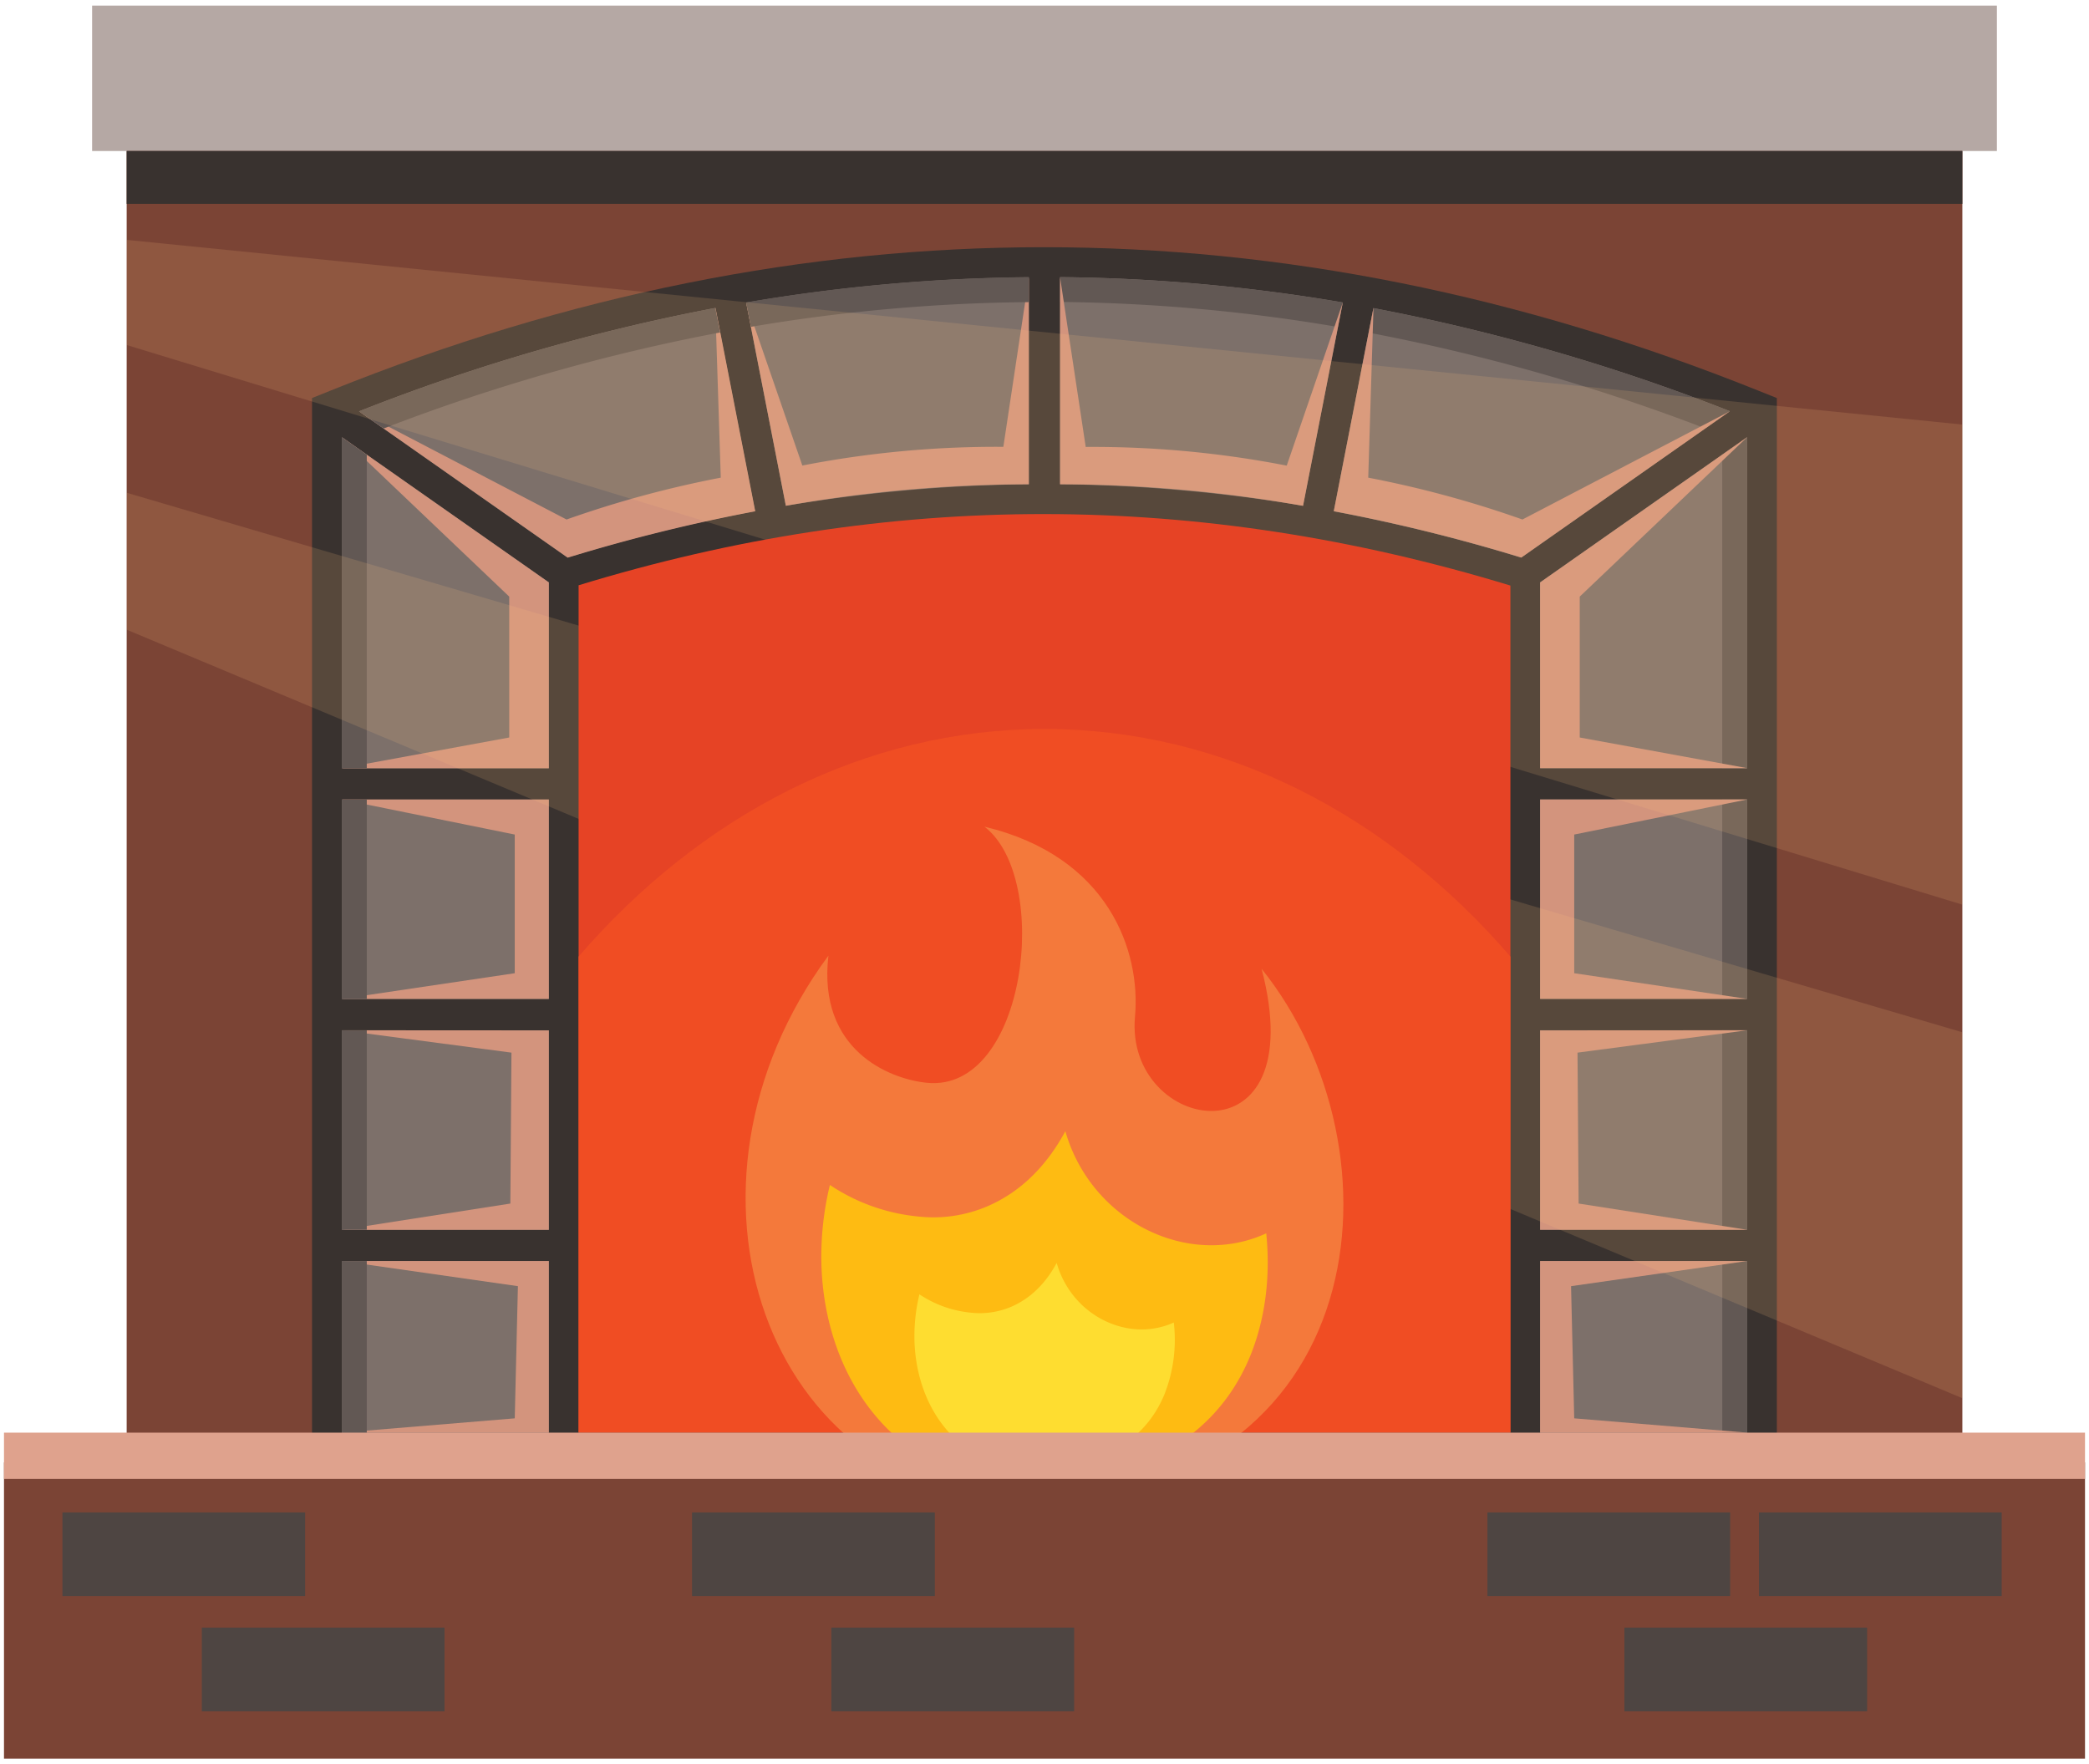 <svg id="publicdomainvectors.org" xmlns="http://www.w3.org/2000/svg" viewBox="0 0 660 557.39"><defs><style>.cls-1{fill:#7b4435;}.cls-2,.cls-7{fill:#39322f;}.cls-10,.cls-11,.cls-12,.cls-13,.cls-15,.cls-2,.cls-3,.cls-4,.cls-5,.cls-8,.cls-9{fill-rule:evenodd;}.cls-3{fill:#7d706a;}.cls-4{fill:#d3947d;}.cls-5{fill:#625854;}.cls-6{fill:#b5a8a4;}.cls-8{fill:#fdc180;opacity:0.15;}.cls-9{fill:#e64325;}.cls-10{fill:#f04d23;}.cls-11{fill:#f4793b;}.cls-12{fill:#febb12;}.cls-13{fill:#fedd30;}.cls-14{fill:#dfa28d;}.cls-15{fill:#4e4542;}</style></defs><title>fireplace2</title><rect class="cls-1" x="40.02" y="18.47" width="579.97" height="485.81"/><path class="cls-2" d="M104.47,123.39q225.17-90.58,451,0l5.91,2.37V536.84H98.58V125.76Z"/><path class="cls-3" d="M113.45,129.94A622.79,622.79,0,0,1,226,97.29l12.55,64.21a535.58,535.58,0,0,0-59.25,14.65l-65.88-46.21ZM235.73,95.55l12.55,64.24A493,493,0,0,1,325.05,153V87.59a559.7,559.7,0,0,0-89.32,8Zm99.19-8a561.08,561.08,0,0,1,89.3,8l-12.55,64.23A496.81,496.81,0,0,0,334.92,153V87.59Zm99,9.79-12.54,64.21a542.88,542.88,0,0,1,59.19,14.62l65.95-46.27a631.09,631.09,0,0,0-112.6-32.56ZM552,138.1V242.72H486.6V184L552,138.1Zm0,114.48v63H486.6v-63Zm0,72.91v63H486.6v-63Zm0,72.9V527.44H108V398.39H173.4V462H486.6V398.39Zm-444-9.86v-63H173.4v63Zm0-72.91v-63H173.4v63Zm0-72.9H173.4V184L108,138.12Z"/><path class="cls-4" d="M108,452.62l54.63-4.52,1-41.76L108,398.39H173.4v54.23Zm217.07-365L317,141.17a320.08,320.08,0,0,0-63.51,5.91L235.73,95.55l12.55,64.24A443.15,443.15,0,0,1,325.05,153V87.59Zm-99,9.7,12.55,64.21a553.18,553.18,0,0,0-59.25,14.65l-65.88-46.21L179,164.13a334.52,334.52,0,0,1,48.72-13.22L226,97.29ZM108,138.12l52.89,50.37V233L108,242.72H173.4V184L108,138.12Zm0,114.46H173.4v63H108l54.63-8.11V263.66L108,252.58Zm0,72.91,53.59,7.07-.35,47.68L108,388.53H173.4v-63Z"/><path class="cls-5" d="M113.45,129.94A622.79,622.79,0,0,1,226,97.29l1.52,7.75a611.21,611.21,0,0,0-106.33,30.34l-7.77-5.44ZM235.73,95.55a559.7,559.7,0,0,1,89.32-8v7.9a553,553,0,0,0-87.8,7.81l-1.52-7.75Zm99.19-8a561.08,561.08,0,0,1,89.3,8l-1.51,7.75a555.41,555.41,0,0,0-87.79-7.9v-7.9Zm99,9.79a631.09,631.09,0,0,1,112.6,32.56l-7.77,5.45a620.35,620.35,0,0,0-106.34-30.26l1.51-7.75ZM552,138.1V242.72h-7.88V143.63L552,138.1Zm0,114.48v63h-7.88v-63Zm0,72.91v63h-7.88v-63Zm0,72.9V527.44H108V398.39h7.88V519.56H544.14V398.39Zm-444-9.86v-63h7.88v63Zm0-72.91v-63h7.88v63Zm0-72.9V138.12l7.88,5.53v99.07Z"/><path class="cls-4" d="M552,452.62l-54.64-4.52-1-41.76L552,398.39H486.58v54.23Zm-217.08-365,8.1,53.58a320,320,0,0,1,63.51,5.91l17.71-51.53-12.55,64.24A443.15,443.15,0,0,0,334.92,153V87.59Zm99,9.7L421.4,161.5a554.36,554.36,0,0,1,59.25,14.65l65.87-46.21L481,164.13a334.18,334.18,0,0,0-48.72-13.22l1.66-53.62ZM552,138.12l-52.9,50.37V233l52.9,9.68H486.58V184L552,138.12Zm0,114.46H486.58v63H552l-54.64-8.11V263.66L552,252.58Zm0,72.91-53.6,7.07.35,47.68L552,388.53H486.58v-63Z"/><rect class="cls-6" x="29.1" y="1.77" width="601.8" height="45.94"/><rect class="cls-7" x="40.02" y="47.7" width="579.97" height="16.7"/><path class="cls-8" d="M620,134.13V285.81L40,109V75.78l580,58.35Zm0,192L40,155.67v43.26L620,441.74Z"/><path class="cls-9" d="M182.8,184.91V452.62H477.2V185C378.76,155,281.23,154.79,182.8,184.91Z"/><path class="cls-10" d="M182.8,302.22v150.4H477.2V302.22C438.73,257.63,387,230.31,330,230.31S221.28,257.63,182.8,302.22Z"/><path class="cls-11" d="M323.73,475c-81.72-2.36-116.17-99.57-62-173.09-3.46,29.84,19.22,39,31.12,40.18,31.47,3.12,39.45-64.6,18.19-80.91,39.33,9.41,49.42,39.48,47.55,60-3.35,36.8,56.43,47.69,40-15.11C444.42,363.09,435,471.83,323.73,475Z"/><path class="cls-12" d="M323.74,469.55c30-1,58.82-11.36,71.11-40.81,5-12.08,6.57-25.65,5.21-39.09a40.9,40.9,0,0,1-6.8,2.43c-14.93,3.88-30.77-.94-42.05-11.16a50.29,50.29,0,0,1-14.62-23.54c-5.6,10.39-13.72,19.13-24.91,23.84a43.28,43.28,0,0,1-21.19,3.15,60.58,60.58,0,0,1-28.29-10,95.91,95.91,0,0,0-2.69,24.75c.46,18.75,6.77,37.62,19.91,51.31C291.29,462.85,306.76,468.92,323.74,469.55Z"/><path class="cls-13" d="M326.35,464.45c17.49-.59,34.33-6.63,41.5-23.82a46.89,46.89,0,0,0,3-22.81,23.32,23.32,0,0,1-4,1.41c-8.71,2.27-17.95-.54-24.54-6.51A29.38,29.38,0,0,1,333.85,399c-3.27,6.07-8,11.17-14.54,13.92A25.26,25.26,0,0,1,307,414.74a35.39,35.39,0,0,1-16.52-5.82,56.38,56.38,0,0,0-1.57,14.45c.27,10.94,3.95,21.95,11.62,29.94C307.41,460.54,316.44,464.08,326.35,464.45Z"/><rect class="cls-1" x="1.26" y="462.01" width="657.48" height="93.61"/><rect class="cls-14" x="1.26" y="452.62" width="657.48" height="14.62"/><path class="cls-15" d="M19.73,477.83H96.41v26.44H19.73V477.83Zm493.49,36.38H589.9v26.45H513.22V514.21Zm-43.28-36.38h76.68v26.44H469.94V477.83Zm85.79,0h76.68v26.44H555.73V477.83ZM262.67,514.21h76.69v26.45H262.67V514.21Zm-44-36.38h76.68v26.44H218.64V477.83ZM63.76,514.21h76.68v26.45H63.76Z"/></svg>